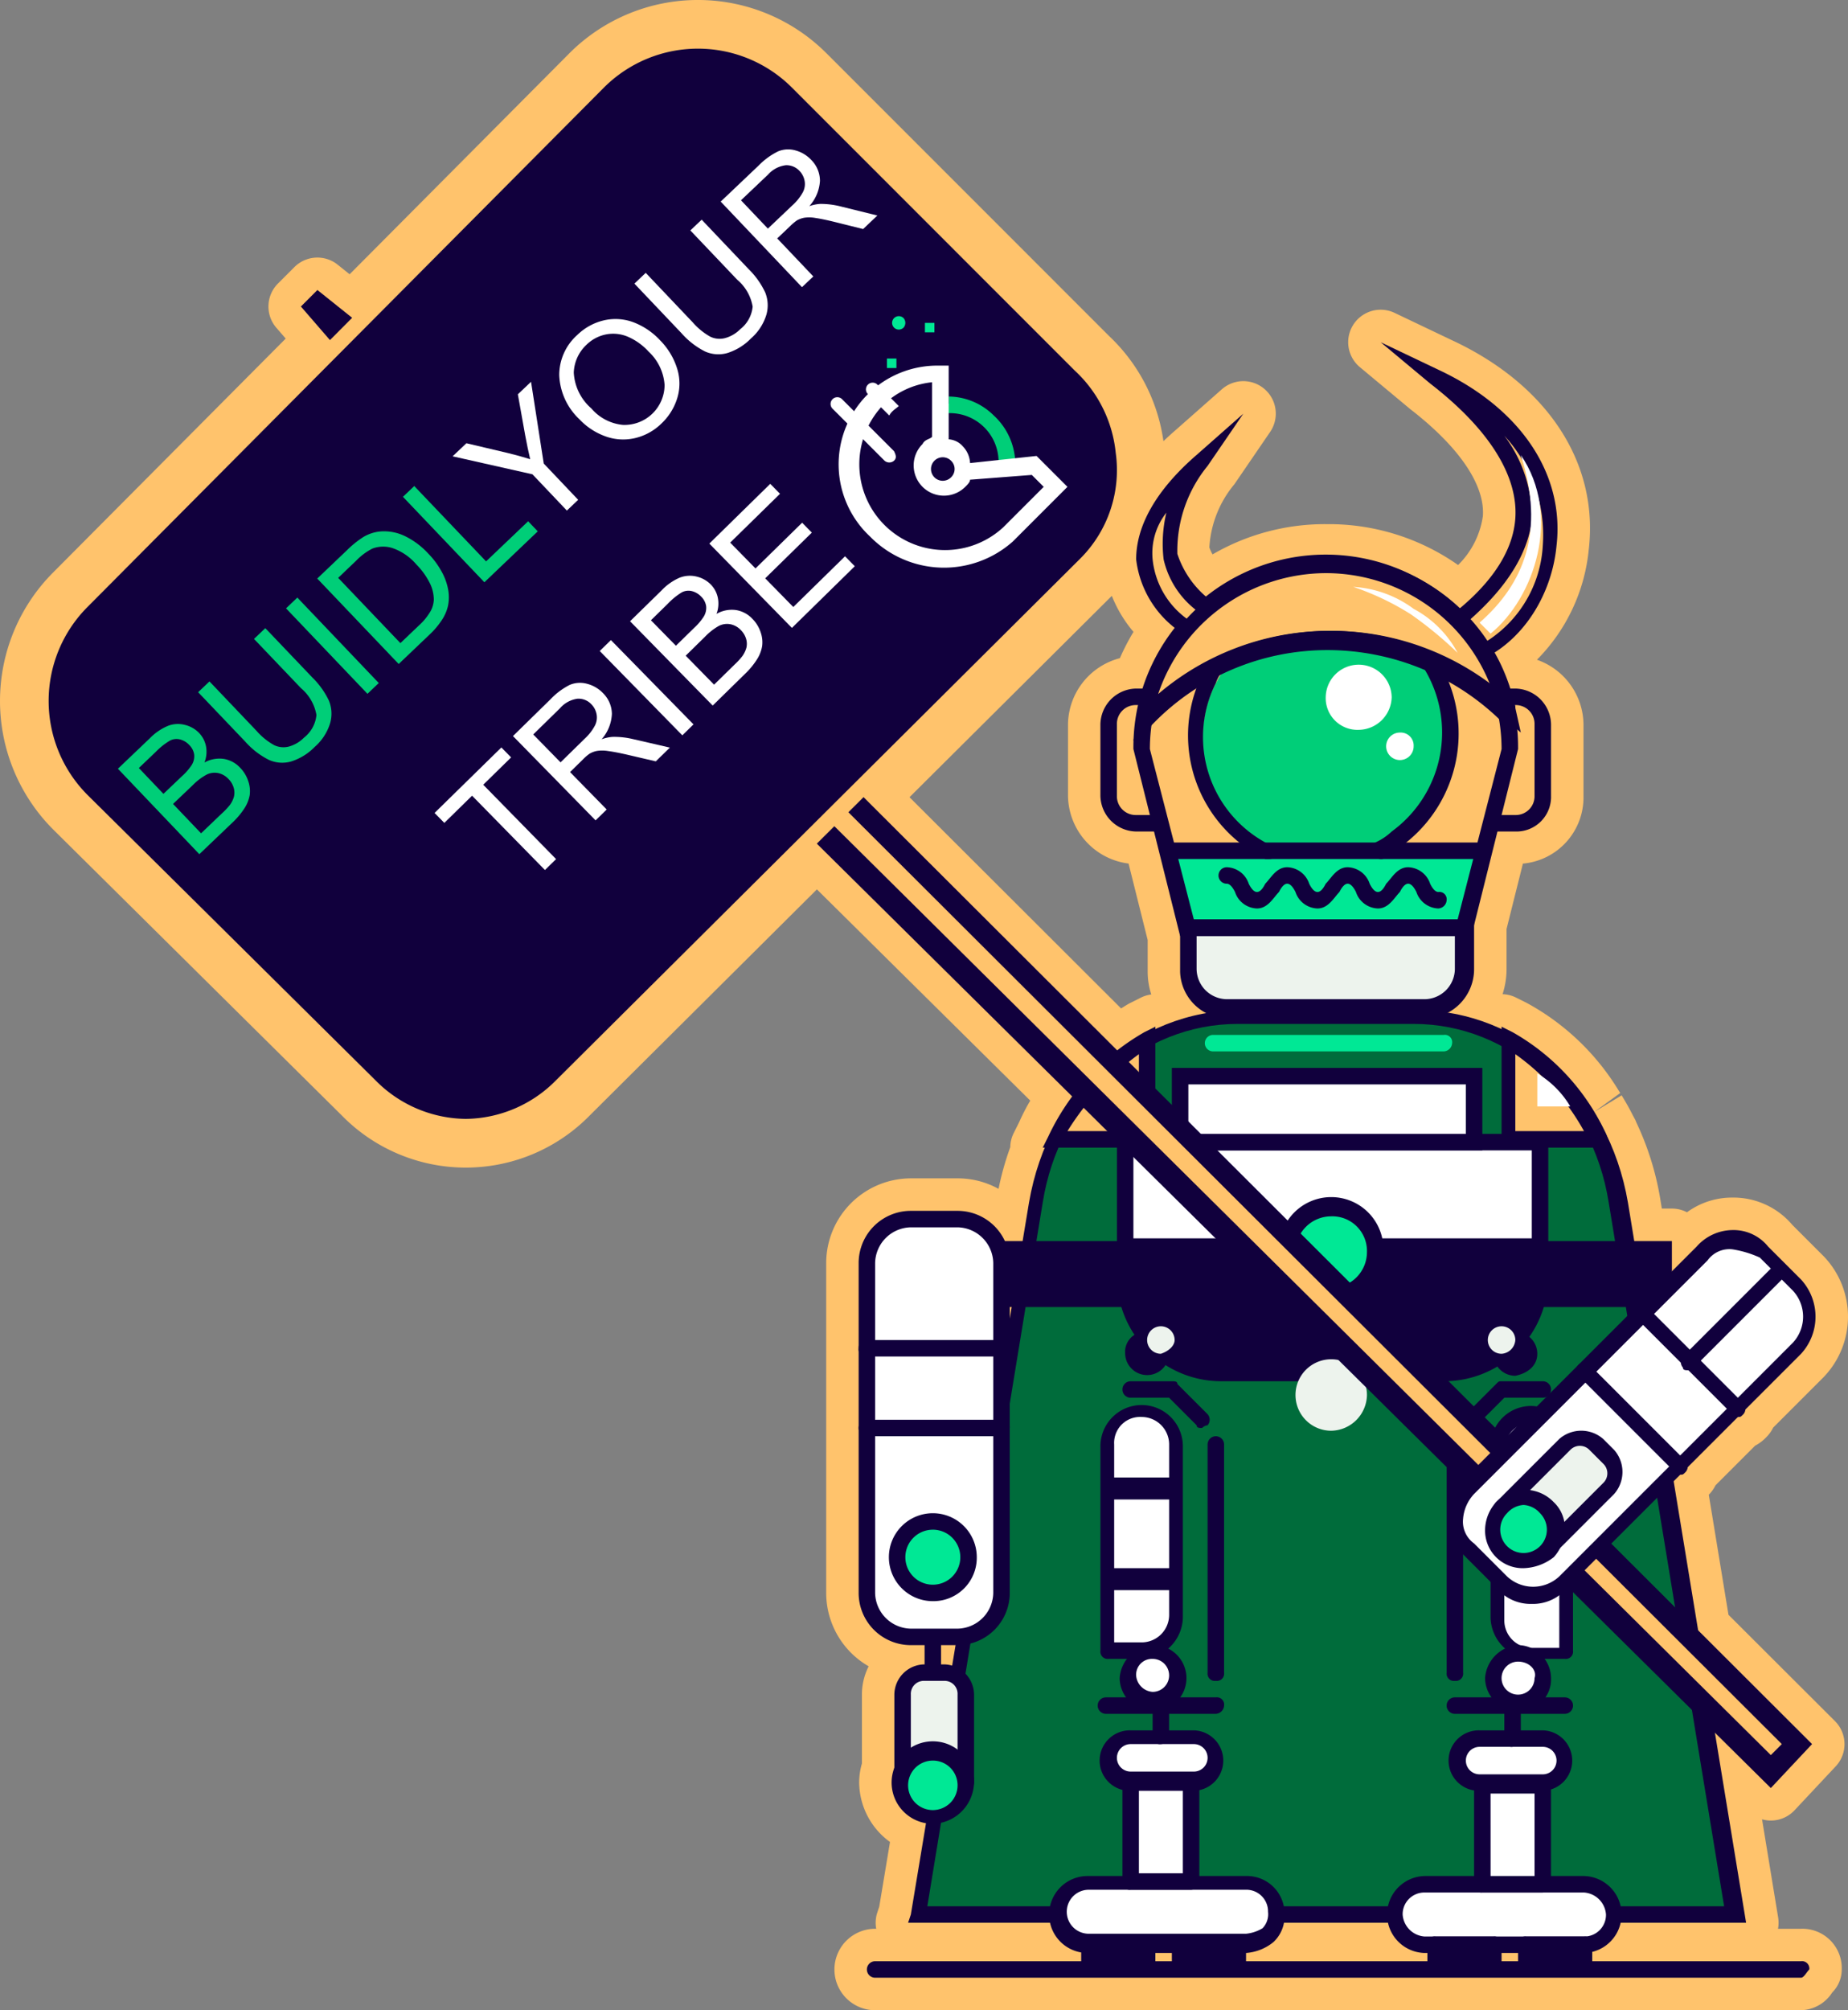 <svg id="Layer_1" data-name="Layer 1" xmlns="http://www.w3.org/2000/svg" xmlns:xlink="http://www.w3.org/1999/xlink" viewBox="0 0 85.398 92.854"><rect x="0" y="0" width="85.398" height="92.854" fill="#808080" stroke="none"/><defs><linearGradient id="Gradiente_sem_nome_2" x1="10.953" y1="45.061" x2="61.067" y2="45.061" gradientUnits="userSpaceOnUse"><stop offset="0" stop-color="#11003d"/><stop offset="1" stop-color="#11003d"/></linearGradient></defs><title>loki</title><path d="M92.007,101.716l1.904-2.031a1.501,1.501,0,0,0-.035-2.088l-4.921-4.911-.91-5.545a1.696,1.696,0,0,0,.312-.439l1.827-1.827a1.996,1.996,0,0,0,.519-.393,1.699,1.699,0,0,0,.321-.448l2.345-2.345a4.025,4.025,0,0,0,0-5.549l-1.46-1.46a3.567,3.567,0,0,0-2.774-1.266,3.523,3.523,0,0,0-2.098.679,1.492,1.492,0,0,0-.696-.171h-.466l-.087-.53a13.281,13.281,0,0,0-1.08-3.425l-.02-.048a1.293,1.293,0,0,0-.053-.119l-.093-.172c-.089-.176-.182-.349-.274-.513-.081-.144-.166-.284-.251-.424l-1.282.778,1.217-.885-.097-.155a11.275,11.275,0,0,0-4.207-3.998l-.508-.254a1.505,1.505,0,0,0-.625-.158,3.778,3.778,0,0,0,.184-1.167V61.007l.756-3.02a3.072,3.072,0,0,0,2.8-3.133V51.553a3.201,3.201,0,0,0-2.152-2.982,8.372,8.372,0,0,0,2.396-5.1c.46-3.987-1.901-7.597-6.306-9.652l-2.666-1.27a1.5,1.5,0,0,0-1.605,2.507l2.328,1.939c2.261,1.747,3.452,3.499,3.356,4.934a3.955,3.955,0,0,1-1.146,2.266,10.387,10.387,0,0,0-5.99-1.888l-.053.002c-.027-.001-.055-.002-.074-.002a10.334,10.334,0,0,0-5.23,1.398,2.024,2.024,0,0,1-.147-.322,5.002,5.002,0,0,1,1.156-2.919l1.65-2.413a1.5,1.5,0,0,0-2.231-1.972l-2.148,1.896q-.29.251-.549.5A8.256,8.256,0,0,0,60.34,33.625L47.262,20.547a8.399,8.399,0,0,0-11.865.004l-10.16,10.214-.553-.443a1.501,1.501,0,0,0-1.998.11l-.762.762a1.501,1.501,0,0,0-.073,2.043l.432.498L11.531,44.544a8.401,8.401,0,0,0,.008,11.869L24.863,69.609a8.018,8.018,0,0,0,11.477.004l10.49-10.435,9.859,9.757a9.429,9.429,0,0,0-.511.992l-.254.508a1.496,1.496,0,0,0-.158.649,13.427,13.427,0,0,0-.542,1.927A3.892,3.892,0,0,0,53.33,72.526H51.172a3.918,3.918,0,0,0-3.913,3.913V91.674a3.912,3.912,0,0,0,1.963,3.391,2.888,2.888,0,0,0-.312,1.308v3.182a3.182,3.182,0,0,0-.127.881,3.428,3.428,0,0,0,1.425,2.744l-.497,2.988-.089.269a1.502,1.502,0,0,0-.051.752h-.05a1.881,1.881,0,0,0,0,3.762H92.308a1.766,1.766,0,0,0,1.441-.82,1.501,1.501,0,0,0,.44-1.061,1.819,1.819,0,0,0-1.881-1.881H91.244a1.528,1.528,0,0,0,.006-.521l-.744-4.535a1.547,1.547,0,0,0,.434.057A1.505,1.505,0,0,0,92.007,101.716ZM60.831,48.498a3.203,3.203,0,0,0-2.398,3.056v3.301a3.199,3.199,0,0,0,2.799,3.13l.883,3.53V62.98a3.45,3.45,0,0,0,.166,1.052,1.505,1.505,0,0,0-.479.146l-.508.254c-.034.017-.067.036-.101.056-.102.06-.203.124-.306.189L51.109,54.92l9.35-9.3a5.946,5.946,0,0,0,1.001,1.663A10.241,10.241,0,0,0,60.831,48.498Z" transform="translate(-9.08 -18.096)" fill="#ffc36c"/><g id="Back_Character" data-name="Back Character"><g id="Group"><path id="Shape" d="M89.261,106.53H51.552l5.46-32.884c.889-4.952,4.825-8.634,9.396-8.634h8.126c4.571,0,8.507,3.555,9.396,8.634Z" transform="translate(-9.08 -18.096)" fill="#006c3b"/><path id="Shape-2" data-name="Shape" d="M89.769,106.911H51.044l.127-.381,5.46-32.884c.889-5.206,4.952-8.888,9.776-8.888h8.126c4.825,0,8.888,3.682,9.776,8.888Zm-37.836-.762h36.82L83.421,73.645c-.762-4.825-4.571-8.253-9.015-8.253H66.28c-4.444,0-8.253,3.428-9.015,8.253Z" transform="translate(-9.08 -18.096)" fill="#11003d"/></g><g id="Group-2" data-name="Group"><path id="Shape-3" data-name="Shape" d="M62.09,66.154v4.571h-4.19A9.801,9.801,0,0,1,62.09,66.154Z" transform="translate(-9.08 -18.096)" fill="#ffc36c"/><path id="Shape-4" data-name="Shape" d="M62.471,71.106H57.266l.254-.508a10.882,10.882,0,0,1,4.444-4.825l.508-.254Zm-4.063-.762H61.71V66.789A12.673,12.673,0,0,0,58.408,70.344Z" transform="translate(-9.08 -18.096)" fill="#11003d"/></g><g id="Group-3" data-name="Group"><path id="Shape-5" data-name="Shape" d="M82.913,70.725H78.85V66.154A10.243,10.243,0,0,1,82.913,70.725Z" transform="translate(-9.08 -18.096)" fill="#ffc36c"/><path id="Shape-6" data-name="Shape" d="M83.548,71.106H78.469V65.52l.508.254a10.361,10.361,0,0,1,4.317,4.698Zm-4.444-.762h3.174a10.693,10.693,0,0,0-3.174-3.555Z" transform="translate(-9.08 -18.096)" fill="#11003d"/></g><path id="Shape-7" data-name="Shape" d="M81.643,69.202H80.12V67.678A4.377,4.377,0,0,1,81.643,69.202Z" transform="translate(-9.08 -18.096)" fill="#fff"/></g><g id="Regulus_Prime" data-name="Regulus Prime"><g id="Group-4" data-name="Group"><path id="Shape-8" data-name="Shape" d="M75.803,81.517H65.519a4.499,4.499,0,0,1-4.444-4.444V70.852H80.247v6.221A4.416,4.416,0,0,1,75.803,81.517Z" transform="translate(-9.08 -18.096)" fill="#fff"/><path id="Shape-9" data-name="Shape" d="M75.803,81.898H65.519a4.823,4.823,0,0,1-4.825-4.825V70.852a.337.337,0,0,1,.381-.381H80.247a.337.337,0,0,1,.381.381v6.221A4.822,4.822,0,0,1,75.803,81.898ZM61.456,71.233v5.84a4.011,4.011,0,0,0,4.063,4.063H75.803a4.011,4.011,0,0,0,4.063-4.063v-5.84Z" transform="translate(-9.08 -18.096)" fill="#11003d"/></g><g id="Group-5" data-name="Group"><path id="Shape-10" data-name="Shape" d="M52.187,80.375v-5.84" transform="translate(-9.08 -18.096)" fill="#00e895"/><path id="Shape-11" data-name="Shape" d="M52.187,80.756a.337.337,0,0,1-.381-.381v-5.84a.381.381,0,1,1,.762,0v5.84A.405.405,0,0,1,52.187,80.756Z" transform="translate(-9.08 -18.096)" fill="#11003d"/></g><g id="Group-6" data-name="Group"><path id="Shape-12" data-name="Shape" d="M52.187,95.357V90.024" transform="translate(-9.08 -18.096)" fill="#11003d"/><path id="Shape-13" data-name="Shape" d="M52.187,95.738a.337.337,0,0,1-.381-.381V90.024a.381.381,0,0,1,.762,0v5.332A.337.337,0,0,1,52.187,95.738Z" transform="translate(-9.08 -18.096)" fill="#11003d"/></g><g id="Group-7" data-name="Group"><path id="Shape-14" data-name="Shape" d="M61.075,75.677H80.247" transform="translate(-9.08 -18.096)" fill="#00e895"/><rect id="Rectangle-path" x="51.995" y="57.201" width="19.172" height="1.016" fill="#11003d"/></g><polygon id="Shape-15" data-name="Shape" points="51.994 57.581 52.248 60.375 54.153 62.914 55.803 63.041 61.898 63.676 68.119 63.168 70.278 61.771 71.166 58.978 70.785 57.581 51.994 57.581" fill="#11003d"/><path id="Shape-16" data-name="Shape" d="M72.502,75.804A2.031,2.031,0,1,0,70.47,77.835a2.006,2.006,0,0,0,2.031-2.031" transform="translate(-9.08 -18.096)" fill="#00e895"/><path id="Shape-17" data-name="Shape" d="M70.597,78.216A2.412,2.412,0,1,1,73.01,75.804,2.495,2.495,0,0,1,70.597,78.216Zm0-3.936a1.651,1.651,0,1,0,1.651,1.651A1.6,1.6,0,0,0,70.597,74.28Z" transform="translate(-9.08 -18.096)" fill="#11003d"/><path id="Shape-18" data-name="Shape" d="M63.106,80.629a1.002,1.002,0,0,0-1.016-1.016.934.934,0,0,0-1.016,1.016,1.016,1.016,0,0,0,2.031,0" transform="translate(-9.08 -18.096)" fill="#11003d"/><path id="Shape-19" data-name="Shape" d="M80.12,80.629a1.016,1.016,0,1,0-1.016,1.016c.635-.127,1.016-.508,1.016-1.016" transform="translate(-9.08 -18.096)" fill="#11003d"/><path id="Shape-20" data-name="Shape" d="M72.248,82.533a1.651,1.651,0,1,0-1.651,1.651,1.681,1.681,0,0,0,1.651-1.651" transform="translate(-9.08 -18.096)" fill="#edf3ed"/><path id="Shape-21" data-name="Shape" d="M79.104,79.994a.635.635,0,1,0-.635.635.68.68,0,0,0,.635-.635" transform="translate(-9.08 -18.096)" fill="#edf3ed"/><path id="Shape-22" data-name="Shape" d="M63.36,79.994a.635.635,0,1,0-.635.635c.381-.127.635-.381.635-.635" transform="translate(-9.08 -18.096)" fill="#edf3ed"/><g id="Group-8" data-name="Group"><path id="Shape-23" data-name="Shape" d="M61.837,94.341H60.313V84.945a1.544,1.544,0,0,1,1.524-1.524A1.639,1.639,0,0,1,63.36,84.945v7.872A1.467,1.467,0,0,1,61.837,94.341Z" transform="translate(-9.08 -18.096)" fill="#fff"/><path id="Shape-24" data-name="Shape" d="M61.837,94.722H60.313a.337.337,0,0,1-.381-.381V84.945a1.905,1.905,0,1,1,3.809,0v7.872A1.953,1.953,0,0,1,61.837,94.722Zm-1.27-.762h1.27a1.272,1.272,0,0,0,1.27-1.27v-7.872a1.272,1.272,0,0,0-1.27-1.27,1.199,1.199,0,0,0-1.27,1.27Z" transform="translate(-9.08 -18.096)" fill="#11003d"/></g><path id="Shape-25" data-name="Shape" d="M65.265,95.738a.337.337,0,0,1-.381-.381V84.819a.381.381,0,0,1,.762,0V95.357A.337.337,0,0,1,65.265,95.738Z" transform="translate(-9.08 -18.096)" fill="#11003d"/><g id="Group-9" data-name="Group"><path id="Shape-26" data-name="Shape" d="M64.249,100.435h-2.92a1.016,1.016,0,1,1,0-2.031h2.92A1.002,1.002,0,0,1,65.265,99.42,1.092,1.092,0,0,1,64.249,100.435Z" transform="translate(-9.08 -18.096)" fill="#fff"/><path id="Shape-27" data-name="Shape" d="M64.249,100.816h-2.92a1.397,1.397,0,1,1,0-2.793h2.92a1.397,1.397,0,0,1,0,2.793Zm-2.92-2.158a.635.635,0,1,0,0,1.27h2.92a.635.635,0,1,0,0-1.27Z" transform="translate(-9.08 -18.096)" fill="#11003d"/></g><g id="Group-10" data-name="Group"><path id="Shape-28" data-name="Shape" d="M66.661,107.926h-7.364a1.397,1.397,0,0,1,0-2.793h7.364a1.397,1.397,0,1,1,0,2.793Z" transform="translate(-9.08 -18.096)" fill="#fff"/><path id="Shape-29" data-name="Shape" d="M66.661,108.307h-7.364a1.778,1.778,0,0,1,0-3.555h7.364a1.736,1.736,0,0,1,1.778,1.778,1.63,1.63,0,0,1-.508,1.27A2.255,2.255,0,0,1,66.661,108.307Zm-7.237-2.92a1.016,1.016,0,1,0,0,2.031h7.237a1.804,1.804,0,0,0,.762-.254.933.933,0,0,0,.254-.762,1.001,1.001,0,0,0-1.016-1.016Z" transform="translate(-9.08 -18.096)" fill="#11003d"/></g><g id="Group-11" data-name="Group"><rect id="Rectangle-path-2" data-name="Rectangle-path" x="52.248" y="82.34" width="2.793" height="4.571" fill="#fff"/><path id="Shape-30" data-name="Shape" d="M64.122,105.387H61.329a.337.337,0,0,1-.381-.381v-4.571a.337.337,0,0,1,.381-.381h2.793a.337.337,0,0,1,.381.381v4.571A.405.405,0,0,1,64.122,105.387Zm-2.412-.762H63.741v-3.809H61.71Z" transform="translate(-9.08 -18.096)" fill="#11003d"/></g><path id="Shape-31" data-name="Shape" d="M65.265,97.261H60.186a.381.381,0,1,1,0-.762h5.079a.337.337,0,0,1,.381.381A.405.405,0,0,1,65.265,97.261Z" transform="translate(-9.08 -18.096)" fill="#11003d"/><g id="Group-12" data-name="Group"><rect id="Rectangle-path-3" data-name="Rectangle-path" x="50.344" y="89.831" width="2.666" height="1.016" fill="#11003d"/><path id="Shape-32" data-name="Shape" d="M62.09,109.196H59.424c-.254,0-.381-.127-.381-.254v-1.016a.337.337,0,0,1,.381-.381h2.666a.337.337,0,0,1,.381.381v1.016C62.471,109.069,62.344,109.196,62.09,109.196Zm-2.285-.635H61.71v-.254H59.805Z" transform="translate(-9.08 -18.096)" fill="#11003d"/></g><g id="Group-13" data-name="Group"><rect id="Rectangle-path-4" data-name="Rectangle-path" x="54.407" y="89.831" width="2.666" height="1.016" fill="#11003d"/><path id="Shape-33" data-name="Shape" d="M66.28,109.196H63.614a.337.337,0,0,1-.381-.381v-.889a.337.337,0,0,1,.381-.381H66.28a.337.337,0,0,1,.381.381v1.016C66.661,109.069,66.407,109.196,66.28,109.196Zm-2.412-.635h1.905v-.254H63.868Z" transform="translate(-9.08 -18.096)" fill="#11003d"/></g><g id="Group-14" data-name="Group"><path id="Shape-34" data-name="Shape" d="M60.186,90.913H63.36" transform="translate(-9.08 -18.096)" fill="#11003d"/><rect id="Rectangle-path-5" data-name="Rectangle-path" x="51.106" y="72.436" width="3.174" height="1.016" fill="#11003d"/></g><g id="Group-15" data-name="Group"><path id="Shape-35" data-name="Shape" d="M60.186,86.723H63.36" transform="translate(-9.08 -18.096)" fill="#11003d"/><rect id="Rectangle-path-6" data-name="Rectangle-path" x="51.106" y="68.247" width="3.174" height="1.016" fill="#11003d"/></g><g id="Group-16" data-name="Group"><circle id="Oval" cx="53.264" cy="77.515" r="1.143" fill="#fff"/><path id="Shape-36" data-name="Shape" d="M62.344,97.134a1.544,1.544,0,0,1-1.524-1.524,1.639,1.639,0,0,1,1.524-1.524,1.524,1.524,0,1,1,0,3.047Zm0-2.412a.732.732,0,0,0-.762.762.819.819,0,0,0,.762.762.762.762,0,1,0,0-1.524Z" transform="translate(-9.08 -18.096)" fill="#11003d"/></g><path id="Shape-37" data-name="Shape" d="M62.725,98.658a.337.337,0,0,1-.381-.381V96.753a.381.381,0,1,1,.762,0V98.277A.405.405,0,0,1,62.725,98.658Z" transform="translate(-9.08 -18.096)" fill="#11003d"/><path id="Shape-38" data-name="Shape" d="M64.63,84.057c-.127,0-.254,0-.254-.127l-1.27-1.27H61.329a.381.381,0,0,1,0-.762h1.905c.127,0,.254,0,.254.127l1.397,1.397a.386.386,0,0,1,0,.508A.443.443,0,0,0,64.63,84.057Z" transform="translate(-9.08 -18.096)" fill="#11003d"/><g id="Group-17" data-name="Group"><path id="Shape-39" data-name="Shape" d="M79.866,94.341h1.524V84.945a1.524,1.524,0,1,0-3.047,0h0v7.872A1.401,1.401,0,0,0,79.866,94.341Z" transform="translate(-9.08 -18.096)" fill="#fff"/><path id="Shape-40" data-name="Shape" d="M81.389,94.722H79.866a1.953,1.953,0,0,1-1.905-1.905V84.945a1.87,1.87,0,0,1,1.905-1.905A1.953,1.953,0,0,1,81.77,84.945V94.341A.337.337,0,0,1,81.389,94.722ZM79.866,83.803a1.272,1.272,0,0,0-1.27,1.27v7.872a1.272,1.272,0,0,0,1.27,1.27h1.27V85.199C81.008,84.311,80.501,83.803,79.866,83.803Z" transform="translate(-9.08 -18.096)" fill="#11003d"/></g><path id="Shape-41" data-name="Shape" d="M76.311,95.738a.337.337,0,0,1-.381-.381V84.819a.381.381,0,0,1,.762,0V95.357A.337.337,0,0,1,76.311,95.738Z" transform="translate(-9.08 -18.096)" fill="#11003d"/><g id="Group-18" data-name="Group"><path id="Shape-42" data-name="Shape" d="M77.453,100.435h2.92a1.016,1.016,0,0,0,0-2.031h-2.92A1.002,1.002,0,0,0,76.438,99.42C76.311,100.055,76.819,100.435,77.453,100.435Z" transform="translate(-9.08 -18.096)" fill="#fff"/><path id="Shape-43" data-name="Shape" d="M80.374,100.816h-2.92a1.397,1.397,0,1,1,0-2.793h2.92a1.397,1.397,0,0,1,0,2.793Zm-2.92-2.031a.635.635,0,1,0,0,1.27h2.92a.635.635,0,0,0,0-1.27Z" transform="translate(-9.08 -18.096)" fill="#11003d"/></g><g id="Group-19" data-name="Group"><path id="Shape-44" data-name="Shape" d="M74.914,107.926h7.364a1.397,1.397,0,0,0,0-2.793H74.914a1.397,1.397,0,0,0,0,2.793Z" transform="translate(-9.08 -18.096)" fill="#fff"/><path id="Shape-45" data-name="Shape" d="M82.278,108.307H74.914a1.778,1.778,0,0,1,0-3.555h7.364a1.778,1.778,0,0,1,0,3.555ZM74.914,105.514a1.002,1.002,0,0,0-1.016,1.016,1.092,1.092,0,0,0,1.016,1.016h7.364a1.001,1.001,0,0,0,1.016-1.016,1.092,1.092,0,0,0-1.016-1.016Z" transform="translate(-9.08 -18.096)" fill="#11003d"/></g><g id="Group-20" data-name="Group"><rect id="Rectangle-path-7" data-name="Rectangle-path" x="68.5" y="82.34" width="2.793" height="4.571" fill="#fff"/><path id="Shape-46" data-name="Shape" d="M80.374,105.514H77.58a.337.337,0,0,1-.381-.381v-4.571a.337.337,0,0,1,.381-.381h2.793a.337.337,0,0,1,.381.381v4.571A.572.572,0,0,1,80.374,105.514Zm-2.412-.762h2.031v-3.809H77.961Z" transform="translate(-9.08 -18.096)" fill="#11003d"/></g><path id="Shape-47" data-name="Shape" d="M81.389,97.261H76.311a.381.381,0,1,1,0-.762h5.079a.381.381,0,0,1,0,.762Z" transform="translate(-9.08 -18.096)" fill="#11003d"/><g id="Group-21" data-name="Group"><rect id="Rectangle-path-8" data-name="Rectangle-path" x="70.405" y="89.831" width="2.666" height="1.016" fill="#11003d"/><path id="Shape-48" data-name="Shape" d="M82.278,109.323H79.612a.337.337,0,0,1-.381-.381v-1.016a.337.337,0,0,1,.381-.381h2.666a.337.337,0,0,1,.381.381v1.016C82.532,109.069,82.405,109.323,82.278,109.323Zm-2.412-.762h2.031v-.254H79.993v.254Z" transform="translate(-9.08 -18.096)" fill="#11003d"/></g><g id="Group-22" data-name="Group"><rect id="Rectangle-path-9" data-name="Rectangle-path" x="66.342" y="89.831" width="2.666" height="1.016" fill="#11003d"/><path id="Shape-49" data-name="Shape" d="M78.088,109.323H75.422a.337.337,0,0,1-.381-.381v-1.016a.337.337,0,0,1,.381-.381h2.666a.337.337,0,0,1,.381.381v1.016A.405.405,0,0,1,78.088,109.323Zm-2.285-.762h1.905v-.254H75.803Z" transform="translate(-9.08 -18.096)" fill="#11003d"/></g><g id="Group-23" data-name="Group"><path id="Shape-50" data-name="Shape" d="M81.389,90.913H78.215" transform="translate(-9.08 -18.096)" fill="#11003d"/><rect id="Rectangle-path-10" data-name="Rectangle-path" x="69.135" y="72.436" width="3.174" height="1.016" fill="#11003d"/></g><g id="Group-24" data-name="Group"><path id="Shape-51" data-name="Shape" d="M81.389,86.723H78.215" transform="translate(-9.08 -18.096)" fill="#11003d"/><rect id="Rectangle-path-11" data-name="Rectangle-path" x="69.135" y="68.374" width="3.174" height="1.016" fill="#11003d"/></g><g id="Group-25" data-name="Group"><circle id="Oval-2" data-name="Oval" cx="70.151" cy="77.515" r="1.143" fill="#fff"/><path id="Shape-52" data-name="Shape" d="M79.231,97.134a1.544,1.544,0,0,1-1.524-1.524,1.639,1.639,0,0,1,1.524-1.524,1.544,1.544,0,0,1,1.524,1.524A1.467,1.467,0,0,1,79.231,97.134Zm0-2.285a.762.762,0,1,0,.762.762C80.12,95.23,79.739,94.849,79.231,94.849Z" transform="translate(-9.08 -18.096)" fill="#11003d"/></g><path id="Shape-53" data-name="Shape" d="M78.977,98.785a.337.337,0,0,1-.381-.381V96.88a.381.381,0,1,1,.762,0v1.524A.572.572,0,0,1,78.977,98.785Z" transform="translate(-9.08 -18.096)" fill="#11003d"/><path id="Shape-54" data-name="Shape" d="M77.073,84.057c-.127,0-.254,0-.254-.127a.386.386,0,0,1,0-.508l1.397-1.397c.127-.127.127-.127.254-.127h1.905a.381.381,0,1,1,0,.762H78.596l-1.27,1.27C77.199,84.057,77.199,84.057,77.073,84.057Z" transform="translate(-9.08 -18.096)" fill="#11003d"/><g id="Group-26" data-name="Group"><path id="Shape-55" data-name="Shape" d="M53.33,93.706H51.171A2.006,2.006,0,0,1,49.14,91.675V76.439a2.006,2.006,0,0,1,2.031-2.031H53.33a2.006,2.006,0,0,1,2.031,2.031V91.675A2.088,2.088,0,0,1,53.33,93.706Z" transform="translate(-9.08 -18.096)" fill="#fff"/><path id="Shape-56" data-name="Shape" d="M53.33,94.087H51.171a2.411,2.411,0,0,1-2.412-2.412V76.439a2.411,2.411,0,0,1,2.412-2.412H53.33a2.411,2.411,0,0,1,2.412,2.412V91.675A2.411,2.411,0,0,1,53.33,94.087ZM51.171,74.788a1.681,1.681,0,0,0-1.651,1.651V91.675a1.681,1.681,0,0,0,1.651,1.651H53.33A1.681,1.681,0,0,0,54.98,91.675V76.439A1.681,1.681,0,0,0,53.33,74.788Z" transform="translate(-9.08 -18.096)" fill="#11003d"/></g><path id="Shape-57" data-name="Shape" d="M53.838,90.024a1.651,1.651,0,1,0-1.651,1.651,1.681,1.681,0,0,0,1.651-1.651" transform="translate(-9.08 -18.096)" fill="#00e895"/><path id="Shape-58" data-name="Shape" d="M52.187,92.056a2.031,2.031,0,1,1,2.031-2.031A2.006,2.006,0,0,1,52.187,92.056Zm0-3.301a1.27,1.27,0,1,0,1.27,1.27A1.272,1.272,0,0,0,52.187,88.754Z" transform="translate(-9.08 -18.096)" fill="#11003d"/><path id="Shape-59" data-name="Shape" d="M55.361,80.756H49.14a.337.337,0,0,1-.381-.381c0-.254.127-.381.254-.381h6.221a.337.337,0,0,1,.381.381C55.615,80.629,55.488,80.756,55.361,80.756Z" transform="translate(-9.08 -18.096)" fill="#11003d"/><path id="Shape-60" data-name="Shape" d="M55.361,84.438H49.14a.381.381,0,1,1,0-.762h6.221a.337.337,0,0,1,.381.381A.405.405,0,0,1,55.361,84.438Z" transform="translate(-9.08 -18.096)" fill="#11003d"/><rect id="Rectangle-path-12" data-name="Rectangle-path" x="46.281" y="57.328" width="5.967" height="3.047" fill="#11003d"/><g id="Group-27" data-name="Group"><path id="Shape-61" data-name="Shape" d="M50.663,100.435V96.373a1.002,1.002,0,0,1,1.016-1.016h.889a1.002,1.002,0,0,1,1.016,1.016v4.063" transform="translate(-9.08 -18.096)" fill="#edf3ed"/><path id="Shape-62" data-name="Shape" d="M53.711,100.816a.337.337,0,0,1-.381-.381V96.373a.6.6,0,0,0-.635-.635h-.889a.6.6,0,0,0-.635.635v4.063a.381.381,0,0,1-.762,0V96.373a1.409,1.409,0,0,1,1.397-1.397h.889a1.409,1.409,0,0,1,1.397,1.397v4.063A.406.406,0,0,1,53.711,100.816Z" transform="translate(-9.08 -18.096)" fill="#11003d"/></g><path id="Shape-63" data-name="Shape" d="M53.711,100.435a1.524,1.524,0,0,0-3.047,0,1.467,1.467,0,0,0,1.524,1.524,1.544,1.544,0,0,0,1.524-1.524" transform="translate(-9.08 -18.096)" fill="#00e895"/><path id="Shape-64" data-name="Shape" d="M52.187,102.34a1.905,1.905,0,1,1,1.905-1.905A1.953,1.953,0,0,1,52.187,102.34Zm0-2.92a1.143,1.143,0,1,0,1.143,1.143A1.138,1.138,0,0,0,52.187,99.42Z" transform="translate(-9.08 -18.096)" fill="#11003d"/><rect id="Rectangle-path-13" data-name="Rectangle-path" x="71.293" y="57.328" width="5.967" height="3.047" fill="#11003d"/><g id="Group-28" data-name="Group"><rect id="Rectangle-path-14" data-name="Rectangle-path" x="54.534" y="49.71" width="13.585" height="3.047" fill="#fff"/><path id="Shape-65" data-name="Shape" d="M77.58,71.233H63.233v-3.809H77.58Zm-13.585-.762H76.819V68.186H63.995Z" transform="translate(-9.08 -18.096)" fill="#11003d"/></g><path id="Shape-66" data-name="Shape" d="M75.803,66.662H65.138a.381.381,0,0,1,0-.762H75.803a.337.337,0,0,1,.381.381A.406.406,0,0,1,75.803,66.662Z" transform="translate(-9.08 -18.096)" fill="#00e895"/><polygon id="Shape-67" data-name="Shape" points="54.026 39.298 67.484 39.298 68.5 39.806 67.738 42.853 54.915 42.853 54.026 39.298" fill="#00e895"/><g id="Group-29" data-name="Group"><path id="Shape-68" data-name="Shape" d="M74.914,64.758H65.772A1.736,1.736,0,0,1,63.995,62.98V60.949H76.819v1.905A1.953,1.953,0,0,1,74.914,64.758Z" transform="translate(-9.08 -18.096)" fill="#edf3ed"/><path id="Shape-69" data-name="Shape" d="M74.914,65.139H65.772A2.225,2.225,0,0,1,63.614,62.98V60.568H77.199v2.285A2.276,2.276,0,0,1,74.914,65.139ZM64.376,61.33v1.524A1.409,1.409,0,0,0,65.772,64.25H74.914a1.409,1.409,0,0,0,1.397-1.397V61.33Z" transform="translate(-9.08 -18.096)" fill="#11003d"/></g><path id="Shape-70" data-name="Shape" d="M68.058,57.394a5.67,5.67,0,0,1-2.92-7.491c.254-.508.508-.889.762-1.397,1.016-1.27,7.618-1.27,8.634-.127a5.799,5.799,0,0,1-.508,8.126,6.38,6.38,0,0,1-1.524,1.016" transform="translate(-9.08 -18.096)" fill="#00ce78"/><path id="Shape-71" data-name="Shape" d="M67.677,57.775H67.55a6.349,6.349,0,0,1-2.92-8.507c.127-.254.254-.381.381-.635.127-.127.381-.254.508-.127s.254.381.127.508a1.692,1.692,0,0,0-.381.635,5.55,5.55,0,0,0,2.539,7.491c.127.127.254.254.127.508C67.931,57.775,67.804,57.775,67.677,57.775Z" transform="translate(-9.08 -18.096)" fill="#11003d"/><path id="Shape-72" data-name="Shape" d="M72.883,57.775c-.127,0-.254-.127-.381-.254s0-.381.127-.508a2.656,2.656,0,0,0,.762-.508,5.657,5.657,0,0,0,1.27-7.872.37.37,0,1,1,.635-.381A6.439,6.439,0,0,1,73.898,57.14a3.184,3.184,0,0,1-.889.508C73.01,57.775,73.01,57.775,72.883,57.775Z" transform="translate(-9.08 -18.096)" fill="#11003d"/><path id="Shape-73" data-name="Shape" d="M77.073,61.33H63.614l-2.158-8.634h0a8.888,8.888,0,1,1,17.775,0h0ZM64.249,60.568H76.438l2.031-7.872a8.126,8.126,0,1,0-16.252,0Z" transform="translate(-9.08 -18.096)" fill="#11003d"/><path id="Shape-74" data-name="Shape" d="M62.471,56.505h-.889a1.681,1.681,0,0,1-1.651-1.651V51.553a1.681,1.681,0,0,1,1.651-1.651h.381a.381.381,0,0,1,0,.762h-.381a.868.868,0,0,0-.889.889v3.301a.868.868,0,0,0,.889.889h.889a.381.381,0,0,1,0,.762Z" transform="translate(-9.08 -18.096)" fill="#11003d"/><path id="Shape-75" data-name="Shape" d="M79.104,56.505h-.889a.381.381,0,1,1,0-.762h.889a.868.868,0,0,0,.889-.889V51.553a.868.868,0,0,0-.889-.889H78.723a.381.381,0,1,1,0-.762h.381a1.681,1.681,0,0,1,1.651,1.651v3.301A1.6,1.6,0,0,1,79.104,56.505Z" transform="translate(-9.08 -18.096)" fill="#11003d"/><path id="Shape-76" data-name="Shape" d="M61.964,51.68c-.127,0-.127,0-.254-.127a.386.386,0,0,1,0-.508,12.201,12.201,0,0,1,8.761-3.682,11.604,11.604,0,0,1,8.38,3.428.359.359,0,0,1-.508.508A11.478,11.478,0,0,0,70.47,48.125,11.232,11.232,0,0,0,62.217,51.68C62.217,51.553,62.09,51.68,61.964,51.68Z" transform="translate(-9.08 -18.096)" fill="#11003d"/><path id="Shape-77" data-name="Shape" d="M77.58,57.775H63.106a.381.381,0,1,1,0-.762H77.58a.381.381,0,1,1,0,.762Z" transform="translate(-9.08 -18.096)" fill="#11003d"/><path id="Shape-78" data-name="Shape" d="M73.391,50.284a1.544,1.544,0,0,1-1.524,1.524,1.467,1.467,0,0,1-1.524-1.524,1.524,1.524,0,0,1,3.047,0" transform="translate(-9.08 -18.096)" fill="#fff"/><path id="Shape-79" data-name="Shape" d="M74.406,52.569a.635.635,0,1,1-.635-.635.6.6,0,0,1,.635.635" transform="translate(-9.08 -18.096)" fill="#fff"/><path id="Shape-80" data-name="Shape" d="M75.549,60.06a1.106,1.106,0,0,1-1.016-.762q-.19-.381-.381-.381t-.381.381c-.254.254-.508.762-1.016.762a1.106,1.106,0,0,1-1.016-.762q-.191-.381-.381-.381t-.381.381c-.254.254-.508.762-1.016.762a1.106,1.106,0,0,1-1.016-.762q-.19-.381-.381-.381t-.381.381c-.254.254-.508.762-1.016.762a1.106,1.106,0,0,1-1.016-.762q-.191-.381-.381-.381a.381.381,0,1,1,0-.762,1.106,1.106,0,0,1,1.016.762q.191.381.381.381t.381-.381c.254-.254.508-.762,1.016-.762a1.106,1.106,0,0,1,1.016.762q.19.381.381.381t.381-.381c.254-.254.508-.762,1.016-.762a1.106,1.106,0,0,1,1.016.762q.191.381.381.381t.381-.381c.254-.254.508-.762,1.016-.762a1.106,1.106,0,0,1,1.016.762q.19.381.381.381a.337.337,0,0,1,.381.381A.405.405,0,0,1,75.549,60.06Z" transform="translate(-9.08 -18.096)" fill="#11003d"/><g id="Group-30" data-name="Group"><path id="Shape-81" data-name="Shape" d="M92.308,109.069H49.521" transform="translate(-9.08 -18.096)" fill="#11003d"/><path id="Shape-82" data-name="Shape" d="M92.308,109.45H49.521a.381.381,0,1,1,0-.762H92.308a.337.337,0,0,1,.381.381C92.562,109.196,92.435,109.45,92.308,109.45Z" transform="translate(-9.08 -18.096)" fill="#11003d"/></g></g><g id="Front_Character" data-name="Front Character"><g id="Group-31" data-name="Group"><path id="Shape-83" data-name="Shape" d="M64.63,39.365q-4.952,4.38-.762,7.618l1.651-.508C62.852,44.824,62.344,42.793,64.63,39.365Z" transform="translate(-9.08 -18.096)" fill="#ffc36c"/><path id="Shape-84" data-name="Shape" d="M63.868,47.49l-.127-.127a4.719,4.719,0,0,1-2.158-3.428c0-1.524.889-3.174,2.793-4.825l2.159-1.905-1.651,2.412a6.192,6.192,0,0,0-1.397,4.063,4.421,4.421,0,0,0,2.158,2.539l.635.381Zm-.889-5.713a3.024,3.024,0,0,0-.635,2.158,3.883,3.883,0,0,0,1.651,2.793l.635-.254a4.113,4.113,0,0,1-1.778-2.539A6.195,6.195,0,0,1,62.979,41.777Z" transform="translate(-9.08 -18.096)" fill="#11003d"/></g><g id="Group-32" data-name="Group"><path id="Shape-85" data-name="Shape" d="M75.295,35.556c6.221,5.079,4.698,9.142-.762,12.443l2.031.635C81.135,47.364,83.294,39.111,75.295,35.556Z" transform="translate(-9.08 -18.096)" fill="#ffc36c"/><path id="Shape-86" data-name="Shape" d="M76.565,48.887l-2.793-.889.762-.381c2.92-1.778,4.444-3.682,4.571-5.587S77.961,37.968,75.168,35.81l-2.285-1.905,2.666,1.27c3.809,1.778,5.84,4.825,5.46,8.126-.254,2.666-2.031,5.079-4.444,5.587Zm-1.016-1.016,1.143.381a5.6,5.6,0,0,0,3.682-4.952,6.773,6.773,0,0,0-1.778-5.079,6.284,6.284,0,0,1,1.27,3.936C79.612,44.062,78.215,45.967,75.549,47.871Z" transform="translate(-9.08 -18.096)" fill="#11003d"/></g><path id="Shape-87" data-name="Shape" d="M79.358,39.111c1.143,3.555.127,5.967-1.905,7.745l.508.508C79.993,45.713,81.262,41.904,79.358,39.111Z" transform="translate(-9.08 -18.096)" fill="#fff"/><g id="Group-33" data-name="Group"><path id="Shape-88" data-name="Shape" d="M78.723,50.919a11.806,11.806,0,0,0-16.633.254,8.47,8.47,0,0,1,8.38-7.11A8.925,8.925,0,0,1,78.723,50.919Z" transform="translate(-9.08 -18.096)" fill="#ffc36c"/><path id="Shape-89" data-name="Shape" d="M61.456,52.315l.254-1.143A8.856,8.856,0,0,1,70.47,43.808a8.73,8.73,0,0,1,8.634,6.983l.254,1.143-.889-.762a11.478,11.478,0,0,0-7.872-3.174,11.842,11.842,0,0,0-8.253,3.428Zm8.888-7.745a8.201,8.201,0,0,0-7.745,5.587,12.189,12.189,0,0,1,15.363-.381A8.17,8.17,0,0,0,70.343,44.57Z" transform="translate(-9.08 -18.096)" fill="#11003d"/></g><path id="Shape-90" data-name="Shape" d="M76.438,48.252a17.921,17.921,0,0,0-2.158-1.778,12.305,12.305,0,0,0-2.666-1.27,5.199,5.199,0,0,1,2.793,1.016A4.939,4.939,0,0,1,76.438,48.252Z" transform="translate(-9.08 -18.096)" fill="#fff"/><path id="Shape-91" data-name="Shape" d="M79.104,51.807l-.635-.635a11.478,11.478,0,0,0-7.872-3.174,11.842,11.842,0,0,0-8.253,3.428h0a.359.359,0,0,1-.508-.508h0a12.274,12.274,0,0,1,17.14-.381c.127.127.127.127.127.254v1.016Z" transform="translate(-9.08 -18.096)" fill="#11003d"/><g id="Group-34" data-name="Group"><polygon id="Shape-92" data-name="Shape" points="21.777 22.285 14.412 13.778 23.3 20.761 83.101 80.435 81.832 81.832 21.777 22.285" fill="#ffc36c"/><path id="Shape-93" data-name="Shape" d="M90.912,100.689,30.349,40.761l-7.364-8.507.762-.762,8.888,7.11h0l60.182,60.055ZM31.238,40,90.912,99.166l.508-.508L32,39.365l-4.317-3.428Z" transform="translate(-9.08 -18.096)" fill="#11003d"/></g><g id="Group-35" data-name="Group"><path id="Shape-94" data-name="Shape" d="M76.945,89.77l1.524,1.524a2.151,2.151,0,0,0,2.92,0L92.055,80.502a2.151,2.151,0,0,0,0-2.92l-1.524-1.524a2.151,2.151,0,0,0-2.92,0L76.819,86.85A2.038,2.038,0,0,0,76.945,89.77Z" transform="translate(-9.08 -18.096)" fill="#fff"/><path id="Shape-95" data-name="Shape" d="M79.866,92.183a2.047,2.047,0,0,1-1.651-.762l-1.524-1.524a2.537,2.537,0,0,1,0-3.428L87.484,75.677a2.235,2.235,0,0,1,1.651-.762,2.047,2.047,0,0,1,1.651.762l1.524,1.524a2.537,2.537,0,0,1,0,3.428L81.516,91.421A2.047,2.047,0,0,1,79.866,92.183Zm9.269-16.379a1.238,1.238,0,0,0-1.143.508L77.199,87.104a1.891,1.891,0,0,0-.508,1.143,1.238,1.238,0,0,0,.508,1.143l1.524,1.524a1.766,1.766,0,0,0,2.412,0L91.927,80.121a1.766,1.766,0,0,0,0-2.412l-1.524-1.524A4.839,4.839,0,0,0,89.134,75.804Z" transform="translate(-9.08 -18.096)" fill="#11003d"/></g><path id="Shape-96" data-name="Shape" d="M89.388,83.549c-.127,0-.254,0-.254-.127L84.69,78.978a.359.359,0,0,1,.508-.508l4.444,4.444a.386.386,0,0,1,0,.508C89.515,83.549,89.515,83.549,89.388,83.549Z" transform="translate(-9.08 -18.096)" fill="#11003d"/><path id="Shape-97" data-name="Shape" d="M86.722,86.215c-.127,0-.254,0-.254-.127l-4.444-4.444a.359.359,0,0,1,.508-.508L86.976,85.58a.386.386,0,0,1,0,.508C86.849,86.215,86.849,86.215,86.722,86.215Z" transform="translate(-9.08 -18.096)" fill="#11003d"/><g id="Group-36" data-name="Group"><path id="Shape-98" data-name="Shape" d="M87.103,81.01l4.19-4.19" transform="translate(-9.08 -18.096)" fill="#00e895"/><path id="Shape-99" data-name="Shape" d="M87.103,81.391c-.127,0-.254,0-.254-.127a.386.386,0,0,1,0-.508l4.19-4.19a.359.359,0,1,1,.508.508l-4.19,4.19C87.357,81.391,87.23,81.391,87.103,81.391Z" transform="translate(-9.08 -18.096)" fill="#11003d"/></g><g id="Group-37" data-name="Group"><path id="Shape-100" data-name="Shape" d="M80.501,89.77l2.92-2.92a1.156,1.156,0,0,0,0-1.524l-.635-.635a1.156,1.156,0,0,0-1.524,0l-2.92,2.92" transform="translate(-9.08 -18.096)" fill="#edf3ed"/><path id="Shape-101" data-name="Shape" d="M80.501,90.151c-.127,0-.254,0-.254-.127a.386.386,0,0,1,0-.508l2.92-2.92a.614.614,0,0,0,0-.889l-.635-.635a.614.614,0,0,0-.889,0l-2.92,2.92a.359.359,0,1,1-.508-.508l2.92-2.92a1.542,1.542,0,0,1,2.031,0l.508.508a1.542,1.542,0,0,1,0,2.031l-2.92,2.92C80.627,90.024,80.627,90.151,80.501,90.151Z" transform="translate(-9.08 -18.096)" fill="#11003d"/></g><path id="Shape-102" data-name="Shape" d="M78.342,87.612a1.437,1.437,0,1,1,0,2.031,1.543,1.543,0,0,1,0-2.031" transform="translate(-9.08 -18.096)" fill="#00e895"/><path id="Shape-103" data-name="Shape" d="M79.485,90.532a1.736,1.736,0,0,1-1.778-1.778,1.94,1.94,0,0,1,.508-1.27,1.841,1.841,0,0,1,2.666,0,1.63,1.63,0,0,1,.508,1.27,1.94,1.94,0,0,1-.508,1.27A2.364,2.364,0,0,1,79.485,90.532Zm0-2.92a1.098,1.098,0,0,0-.762.381,1.077,1.077,0,1,0,1.524,0A1.097,1.097,0,0,0,79.485,87.612Z" transform="translate(-9.08 -18.096)" fill="#11003d"/></g><path d="M30.603,70.154a6.312,6.312,0,0,1-4.415-1.87L12.858,55.08a6.521,6.521,0,0,1-.001-9.211L36.726,21.873a6.52,6.52,0,0,1,9.21-.001L59.014,34.951A6.367,6.367,0,0,1,61.01,38.958,6.15,6.15,0,0,1,59.268,44.16L35.016,68.284A6.309,6.309,0,0,1,30.603,70.154Z" transform="translate(-9.08 -18.096)" stroke="#ffc36c" stroke-miterlimit="10" stroke-width="0.75" fill="url(#Gradiente_sem_nome_2)"/><g style="isolation:isolate"><path d="M18.292,57.552l-3.763-3.947,1.48-1.412a2.539,2.539,0,0,1,.841-.572,1.284,1.284,0,0,1,.779-.04,1.342,1.342,0,0,1,.652.373,1.23,1.23,0,0,1,.317.607,1.354,1.354,0,0,1-.07.756,1.427,1.427,0,0,1,.891-.167,1.328,1.328,0,0,1,.763.414,1.593,1.593,0,0,1,.374.627,1.387,1.387,0,0,1,.061.643,1.641,1.641,0,0,1-.247.607,3.552,3.552,0,0,1-.573.674Zm-1.659-2.787.853-.813a2.653,2.653,0,0,0,.454-.521.762.762,0,0,0,.113-.482.783.783,0,0,0-.228-.441.871.871,0,0,0-.425-.256.659.659,0,0,0-.464.052,3.141,3.141,0,0,0-.652.516l-.788.752Zm1.738,1.823.982-.937a3.155,3.155,0,0,0,.338-.357,1.169,1.169,0,0,0,.199-.396.803.803,0,0,0-.01-.41.952.952,0,0,0-.239-.407.907.907,0,0,0-.479-.275.826.826,0,0,0-.532.07,2.697,2.697,0,0,0-.64.485l-.913.87Z" transform="translate(-9.08 -18.096)" fill="#00ce78"/><path d="M20.818,47.609l.522-.498,2.174,2.28a3.736,3.736,0,0,1,.767,1.073,1.587,1.587,0,0,1,.056,1.032,2.372,2.372,0,0,1-.712,1.099,2.621,2.621,0,0,1-1.089.674,1.501,1.501,0,0,1-1.03-.073,3.655,3.655,0,0,1-1.095-.846l-2.174-2.28.523-.498L20.93,51.85a3.066,3.066,0,0,0,.818.665,1,1,0,0,0,.687.064,1.575,1.575,0,0,0,.695-.412,1.507,1.507,0,0,0,.573-1.045,2.08,2.08,0,0,0-.713-1.237Z" transform="translate(-9.08 -18.096)" fill="#00ce78"/><path d="M26.061,50.144l-3.763-3.947.522-.498,3.763,3.947Z" transform="translate(-9.08 -18.096)" fill="#00ce78"/><path d="M27.504,48.767l-3.763-3.947,1.36-1.296a4.557,4.557,0,0,1,.757-.614,1.837,1.837,0,0,1,.848-.269,2.215,2.215,0,0,1,1.11.23,3.621,3.621,0,0,1,1.049.79,3.819,3.819,0,0,1,.655.897,2.696,2.696,0,0,1,.28.831,1.962,1.962,0,0,1-.019.699,1.994,1.994,0,0,1-.282.648,3.698,3.698,0,0,1-.57.673Zm.079-.964L28.425,47a2.787,2.787,0,0,0,.543-.657,1.209,1.209,0,0,0,.159-.542,1.732,1.732,0,0,0-.187-.774,3.379,3.379,0,0,0-.622-.86,2.534,2.534,0,0,0-1.11-.757,1.41,1.41,0,0,0-.919.026,2.785,2.785,0,0,0-.753.562l-.829.79Z" transform="translate(-9.08 -18.096)" fill="#00ce78"/><path d="M31.464,44.992,27.701,41.045l.522-.498,3.319,3.48,1.944-1.853.444.466Z" transform="translate(-9.08 -18.096)" fill="#00ce78"/></g><g style="isolation:isolate"><path d="M35.276,41.68,33.685,40.005l-3.689-.831.637-.604,1.912.451q.533.129,1.036.287-.115-.479-.232-1.108l-.338-1.89.609-.579.587,3.777,1.591,1.675Z" transform="translate(-9.08 -18.096)" fill="#fff"/><path d="M35.858,37.465a2.958,2.958,0,0,1-.935-2.043,2.478,2.478,0,0,1,.835-1.854,2.613,2.613,0,0,1,1.235-.676,2.369,2.369,0,0,1,1.363.092,3.273,3.273,0,0,1,1.239.843,3.211,3.211,0,0,1,.78,1.307,2.283,2.283,0,0,1-.005,1.373,2.707,2.707,0,0,1-.728,1.156,2.579,2.579,0,0,1-1.254.678,2.394,2.394,0,0,1-1.365-.103A3.074,3.074,0,0,1,35.858,37.465Zm.547-.505a2.187,2.187,0,0,0,1.454.762,1.851,1.851,0,0,0,1.932-1.844,2.315,2.315,0,0,0-.738-1.541,2.808,2.808,0,0,0-.964-.689,1.733,1.733,0,0,0-1.007-.104,1.777,1.777,0,0,0-.894.472,1.847,1.847,0,0,0-.593,1.29A2.35,2.35,0,0,0,36.405,36.96Z" transform="translate(-9.08 -18.096)" fill="#fff"/><path d="M40.982,28.74l.523-.497,2.17,2.284a3.738,3.738,0,0,1,.765,1.075,1.587,1.587,0,0,1,.055,1.032,2.369,2.369,0,0,1-.715,1.098,2.615,2.615,0,0,1-1.09.672,1.511,1.511,0,0,1-1.031-.074,3.655,3.655,0,0,1-1.092-.849l-2.17-2.284.523-.497,2.167,2.281a3.071,3.071,0,0,0,.817.668.996.996,0,0,0,.687.063,1.569,1.569,0,0,0,.696-.41,1.501,1.501,0,0,0,.574-1.043,2.077,2.077,0,0,0-.71-1.239Z" transform="translate(-9.08 -18.096)" fill="#fff"/><path d="M46.14,31.361l-3.756-3.953,1.753-1.665a3.25,3.25,0,0,1,.905-.657,1.219,1.219,0,0,1,.797-.042,1.551,1.551,0,0,1,.73.44,1.372,1.372,0,0,1,.402.968,1.902,1.902,0,0,1-.493,1.166,1.897,1.897,0,0,1,.502-.103,3.748,3.748,0,0,1,.934.113l1.71.423-.658.625-1.304-.325q-.568-.139-.895-.186a1.62,1.62,0,0,0-.517-.012,1.091,1.091,0,0,0-.339.121,2.2,2.2,0,0,0-.309.259l-.606.576,1.668,1.756Zm-1.575-2.705L45.69,27.587a2.291,2.291,0,0,0,.489-.607.808.808,0,0,0,.083-.529.88.88,0,0,0-.231-.454.812.812,0,0,0-.642-.268,1.31,1.31,0,0,0-.815.43l-1.252,1.189Z" transform="translate(-9.08 -18.096)" fill="#fff"/></g><g style="isolation:isolate"><path d="M34.263,58.284l-3.368-3.434-1.282,1.257-.451-.46,3.087-3.025.45.46-1.288,1.262,3.366,3.435Z" transform="translate(-9.08 -18.096)" fill="#fff"/><path d="M36.602,55.99,32.785,52.096l1.727-1.692a3.262,3.262,0,0,1,.894-.671,1.226,1.226,0,0,1,.797-.053,1.558,1.558,0,0,1,.738.428,1.37,1.37,0,0,1,.415.962,1.901,1.901,0,0,1-.474,1.174,1.879,1.879,0,0,1,.5-.11,3.721,3.721,0,0,1,.936.099l1.717.396-.65.635-1.309-.305c-.379-.087-.68-.144-.898-.172a1.627,1.627,0,0,0-.516-.004,1.08,1.08,0,0,0-.337.127,2.194,2.194,0,0,0-.305.263l-.598.586,1.694,1.729ZM34.984,53.31l1.108-1.085a2.303,2.303,0,0,0,.481-.616.818.818,0,0,0,.074-.531.883.883,0,0,0-.239-.45.809.809,0,0,0-.646-.257,1.31,1.31,0,0,0-.807.443l-1.234,1.208Z" transform="translate(-9.08 -18.096)" fill="#fff"/><path d="M40.611,52.062l-3.816-3.895.516-.505,3.816,3.894Z" transform="translate(-9.08 -18.096)" fill="#fff"/><path d="M42.014,50.687l-3.818-3.894,1.462-1.431a2.526,2.526,0,0,1,.832-.583,1.295,1.295,0,0,1,.777-.051,1.358,1.358,0,0,1,.657.365,1.22,1.22,0,0,1,.325.603,1.344,1.344,0,0,1-.059.757,1.418,1.418,0,0,1,.89-.179,1.326,1.326,0,0,1,.767.404,1.594,1.594,0,0,1,.383.623,1.392,1.392,0,0,1,.069.642,1.65,1.65,0,0,1-.238.61,3.583,3.583,0,0,1-.564.681Zm-1.699-2.763.843-.826a2.625,2.625,0,0,0,.446-.526.765.765,0,0,0,.107-.485.789.789,0,0,0-.233-.437.889.889,0,0,0-.429-.25.667.667,0,0,0-.464.058,3.22,3.22,0,0,0-.645.526l-.779.763Zm1.763,1.798.97-.95a3.116,3.116,0,0,0,.332-.362,1.222,1.222,0,0,0,.193-.398.796.796,0,0,0-.015-.409.958.958,0,0,0-.245-.404.904.904,0,0,0-.482-.269.84.84,0,0,0-.532.077,2.729,2.729,0,0,0-.632.493l-.9.883Z" transform="translate(-9.08 -18.096)" fill="#fff"/><path d="M45.675,47.1l-3.816-3.895,2.815-2.76.451.46L42.823,43.16l1.169,1.193,2.155-2.112.448.457L44.44,44.81l1.299,1.325L48.13,43.792l.451.459Z" transform="translate(-9.08 -18.096)" fill="#fff"/></g><path d="M55.993,39.376h-.768a2.251,2.251,0,0,0-2.196-2.196H52.59v-.439h.329v-.329a3,3,0,0,1,2.086.878,3.071,3.071,0,0,1,.988,2.086" transform="translate(-9.08 -18.096)" fill="#00ce78"/><path d="M57.311,40.584,55.444,42.45a3.962,3.962,0,0,1-5.599-5.599,3.793,3.793,0,0,1,2.305-1.098v2.525c-.11.11-.329.11-.439.329a1.397,1.397,0,0,0,1.976,1.976c.11-.11.22-.22.22-.329l2.854-.22Zm-4.282-.439a.543.543,0,1,1,0-.768A.531.531,0,0,1,53.029,40.145Zm.549-1.427a.949.949,0,0,0-.659-.329V36.851h0V34.985H52.48a4.559,4.559,0,0,0-3.184,7.904,4.782,4.782,0,0,0,6.587.22h0l2.525-2.525-1.427-1.427-3.074.329A1.186,1.186,0,0,0,53.578,38.718Z" transform="translate(-9.08 -18.096)" fill="#fff"/><path d="M52.261,33.009v.439h-.439v-.439Zm-1.756,1.647v.439h-.439v-.439Zm.329-1.866a.31.31,0,1,0,0,.439.334.334,0,0,0,0-.439" transform="translate(-9.08 -18.096)" fill="#00e895"/><path d="M50.394,39.376a.334.334,0,0,1-.439,0L47.54,36.961a.311.311,0,0,1,.439-.439l2.415,2.415c.11.22.11.329,0,.439m.22-2.525-.988-.988a.31.31,0,0,0-.439.439l.988.988c.11-.22.329-.329.439-.439" transform="translate(-9.08 -18.096)" fill="#fff"/></svg>